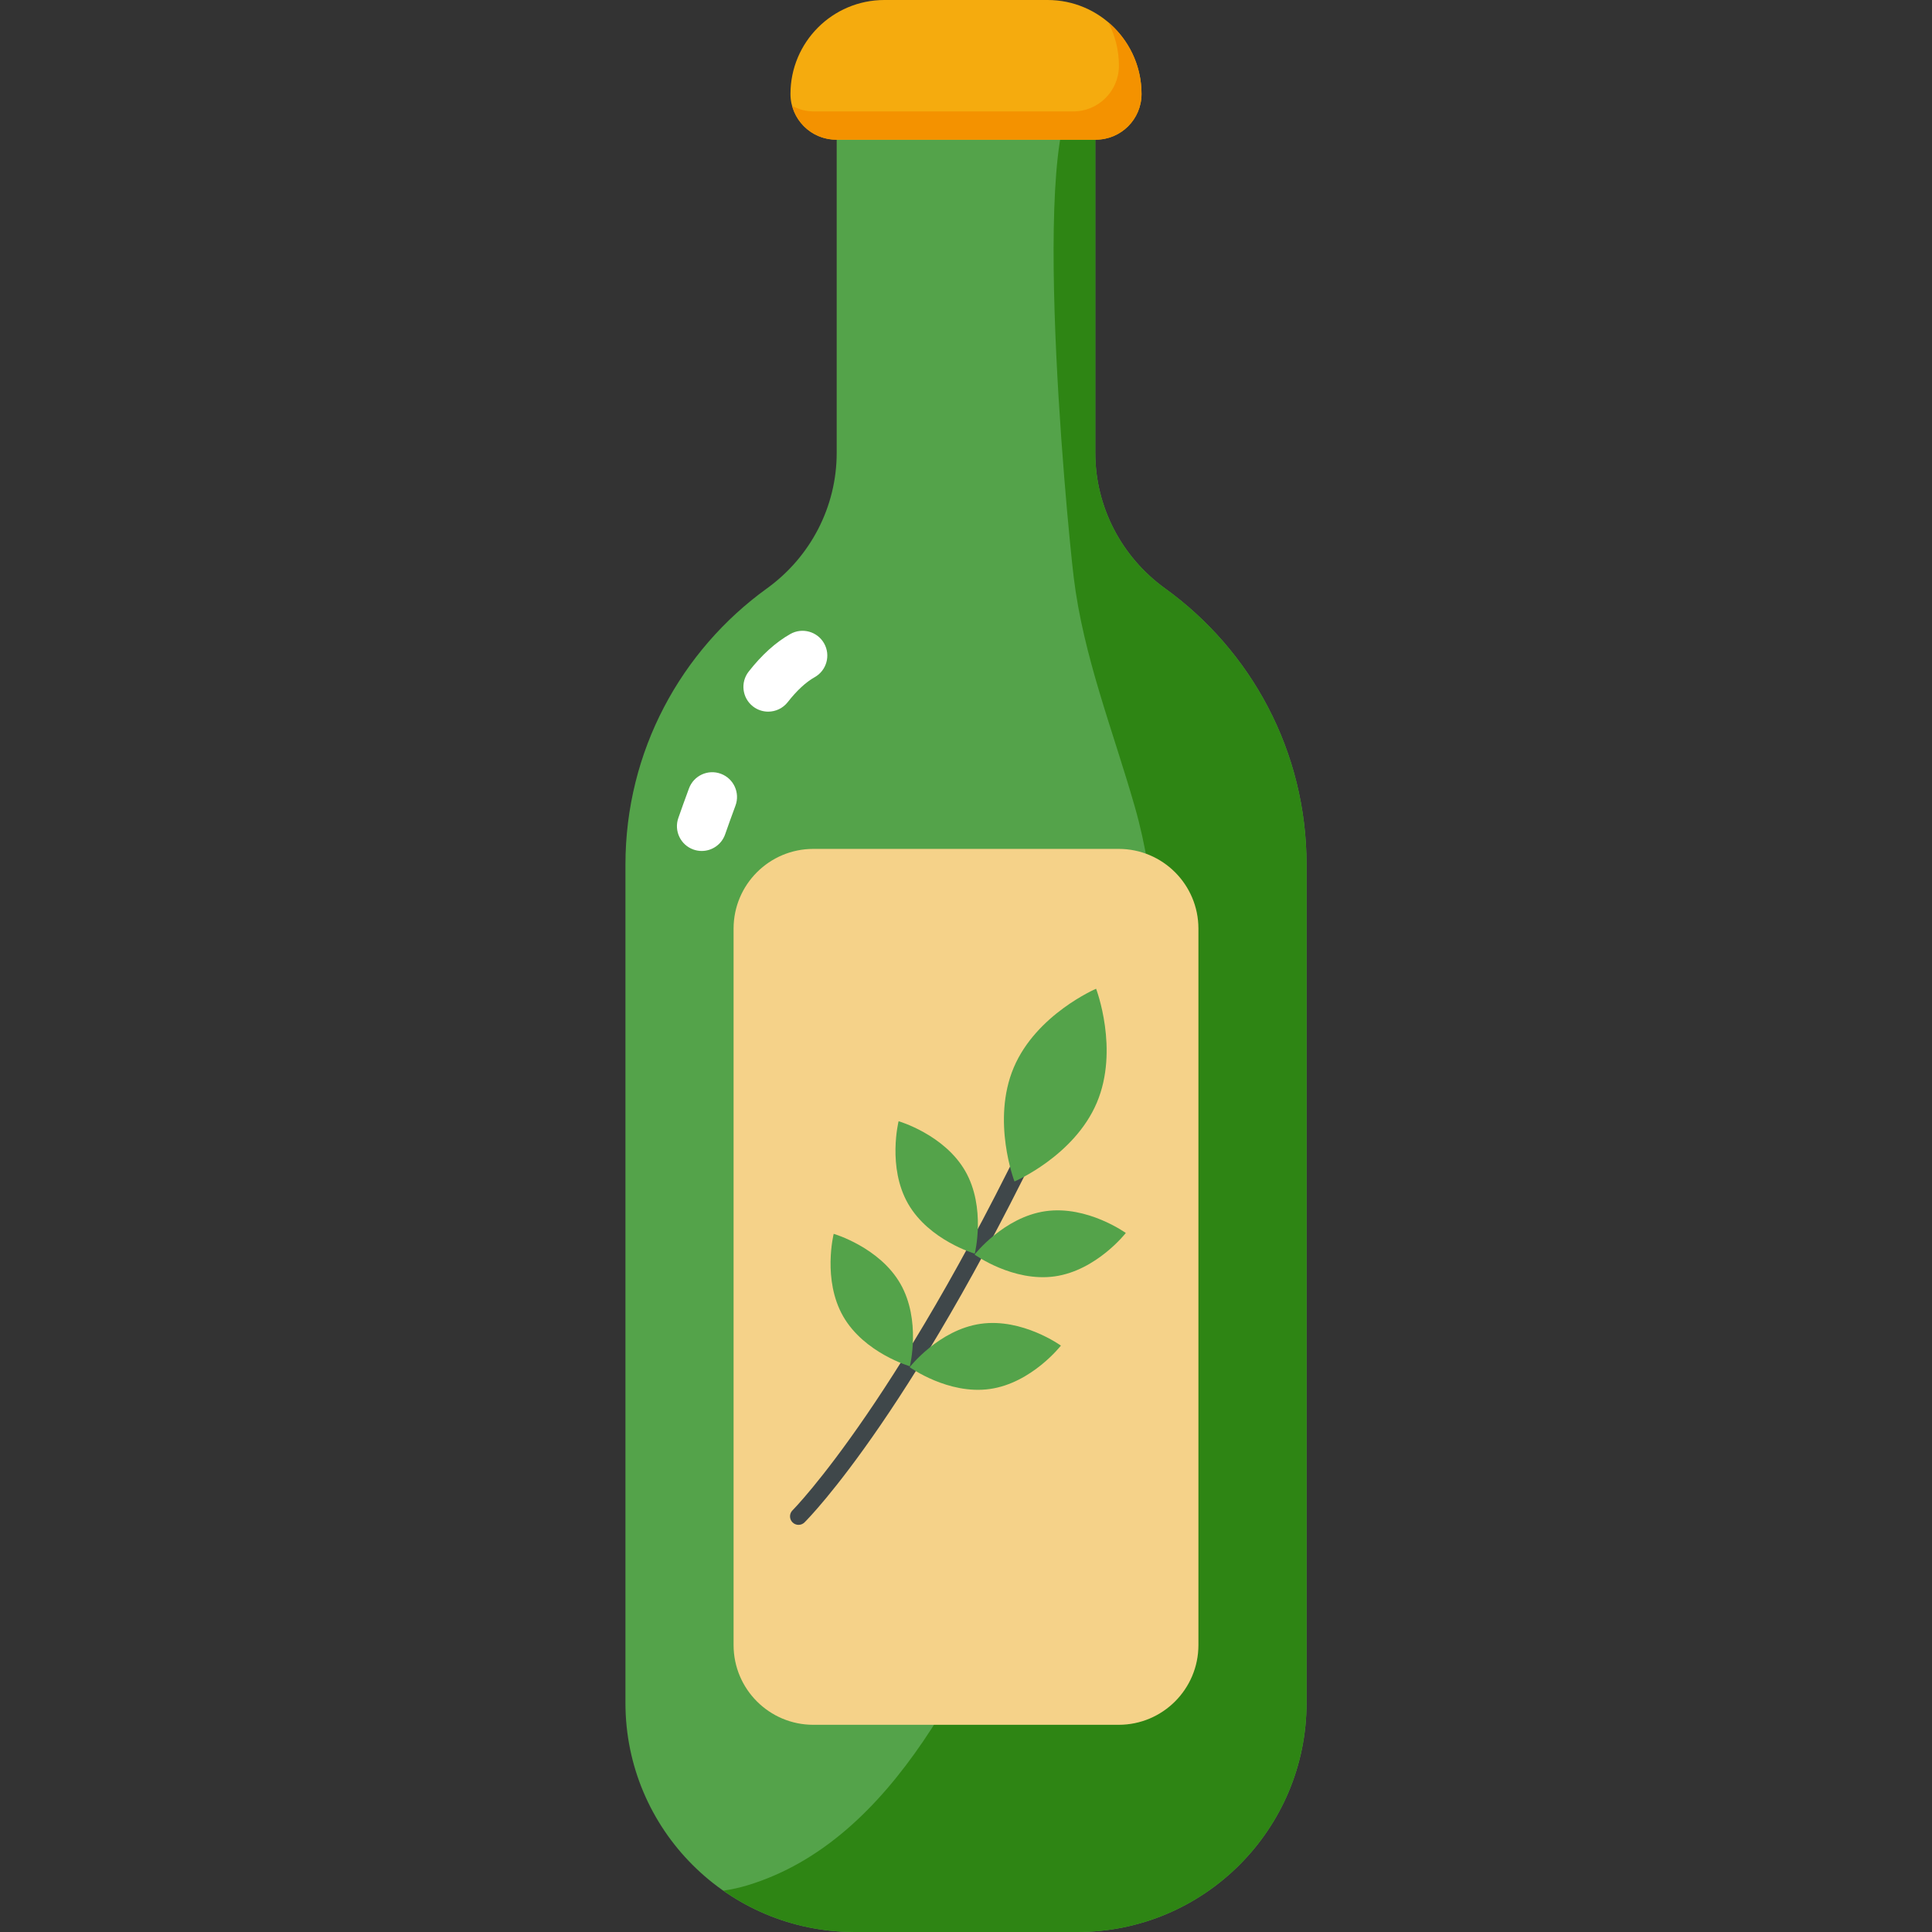 <svg id="Capa_1" enable-background="new 0 0 512 512" height="512" viewBox="0 0 512 512" width="512" xmlns="http://www.w3.org/2000/svg"><rect x="0" y="0" width="512" height="512" fill="#333333" stroke="none"/><g><g><g><path d="m290.268 120.044v-96.504h-68.537v96.504c0 14.253-6.936 27.557-18.494 35.897-22.707 16.387-37.489 43.068-37.489 73.21v222.134c0 33.532 27.183 60.715 60.715 60.715h59.074c33.532 0 60.715-27.183 60.715-60.715v-222.133c0-30.142-14.782-56.823-37.489-73.21-11.558-8.342-18.495-21.645-18.495-35.898z" fill="#54a34a"/></g><g><path d="m308.762 155.941c-11.558-8.341-18.494-21.644-18.494-35.897v-96.504h-2.318c-16.212.003-5.246 114.279-3.4 129.481 2.535 20.872 10.42 40.628 16.172 60.726 5.837 20.393 6.413 41.693 5.495 62.829-1.948 44.861-14.633 89.03-32.996 129.819-15.533 34.503-35.621 81.258-75.143 93.236-2.121.643-4.255 1.099-6.392 1.41 9.852 6.899 21.836 10.959 34.776 10.959h59.074c33.532 0 60.715-27.183 60.715-60.715v-222.133c0-30.143-14.782-56.824-37.489-73.211z" fill="#2e8514"/></g><g><path d="m290.406 37.013h-68.811c-6.689 0-12.111-5.422-12.111-12.111-.001-13.753 11.148-24.902 24.901-24.902h43.23c13.753 0 24.902 11.149 24.902 24.902 0 6.689-5.423 12.111-12.111 12.111z" fill="#f5ab0e"/></g><g><path d="m293.697 5.907c1.8 3.444 2.832 7.354 2.832 11.509 0 6.689-5.422 12.111-12.111 12.111h-68.811c-2.054 0-3.959-.559-5.653-1.461 1.398 5.144 6.054 8.947 11.641 8.947h68.811c6.689 0 12.111-5.422 12.111-12.111 0-7.619-3.43-14.428-8.82-18.995z" fill="#f49200"/></g><g><path d="m296.458 457.09h-80.917c-11.673 0-21.136-9.463-21.136-21.136v-189.852c0-11.673 9.463-21.136 21.136-21.136h80.917c11.673 0 21.136 9.463 21.136 21.136v189.852c0 11.673-9.463 21.136-21.136 21.136z" fill="#f5d289"/></g><g><g><path d="m211.619 404.104c-.58 0-1.159-.223-1.6-.667-.877-.882-.872-2.309.01-3.188.289-.285 29.289-29.63 67.591-111.677.528-1.127 1.868-1.616 2.997-1.089 1.127.528 1.615 1.868 1.089 2.997-38.711 82.917-67.302 111.781-68.5 112.969-.441.437-1.015.655-1.587.655z" fill="#3f474a"/></g><g><path d="m290.669 292.226c-5.972 14.105-21.82 20.879-21.82 20.879s-6.165-16.094-.193-30.199 21.82-20.879 21.82-20.879 6.165 16.094.193 30.199z" fill="#54a34a"/></g><g><path d="m279.544 338.25c-11.068 1.579-21.273-5.778-21.273-5.778s7.741-9.917 18.809-11.496 21.273 5.778 21.273 5.778-7.741 9.918-18.809 11.496z" fill="#54a34a"/></g><g><path d="m240.668 319.031c5.574 9.692 17.655 13.199 17.655 13.199s3.044-12.206-2.53-21.898-17.655-13.199-17.655-13.199-3.044 12.206 2.53 21.898z" fill="#54a34a"/></g><g><path d="m262.343 368.096c-11.068 1.579-21.273-5.778-21.273-5.778s7.741-9.917 18.809-11.496 21.273 5.778 21.273 5.778-7.741 9.917-18.809 11.496z" fill="#54a34a"/></g><g><path d="m223.467 348.876c5.574 9.692 17.655 13.199 17.655 13.199s3.044-12.206-2.53-21.898-17.655-13.199-17.655-13.199-3.044 12.206 2.53 21.898z" fill="#54a34a"/></g></g></g><g><path d="m185.964 225.517c-.722 0-1.454-.12-2.174-.372-3.424-1.201-5.224-4.95-4.023-8.372.834-2.376 1.777-5.037 2.829-7.856 1.268-3.398 5.054-5.128 8.451-3.855 3.398 1.268 5.125 5.053 3.855 8.451-1.02 2.729-1.931 5.306-2.739 7.609-.951 2.703-3.487 4.395-6.199 4.395zm17.612-36.923c-1.414 0-2.84-.455-4.041-1.393-2.857-2.235-3.363-6.363-1.129-9.22 3.47-4.437 7.187-7.79 11.045-9.966 3.162-1.782 7.168-.662 8.948 2.495 1.782 3.161.664 7.166-2.495 8.948-2.346 1.321-4.75 3.547-7.149 6.615-1.296 1.655-3.228 2.521-5.179 2.521z" fill="#fff"/></g></g></svg>